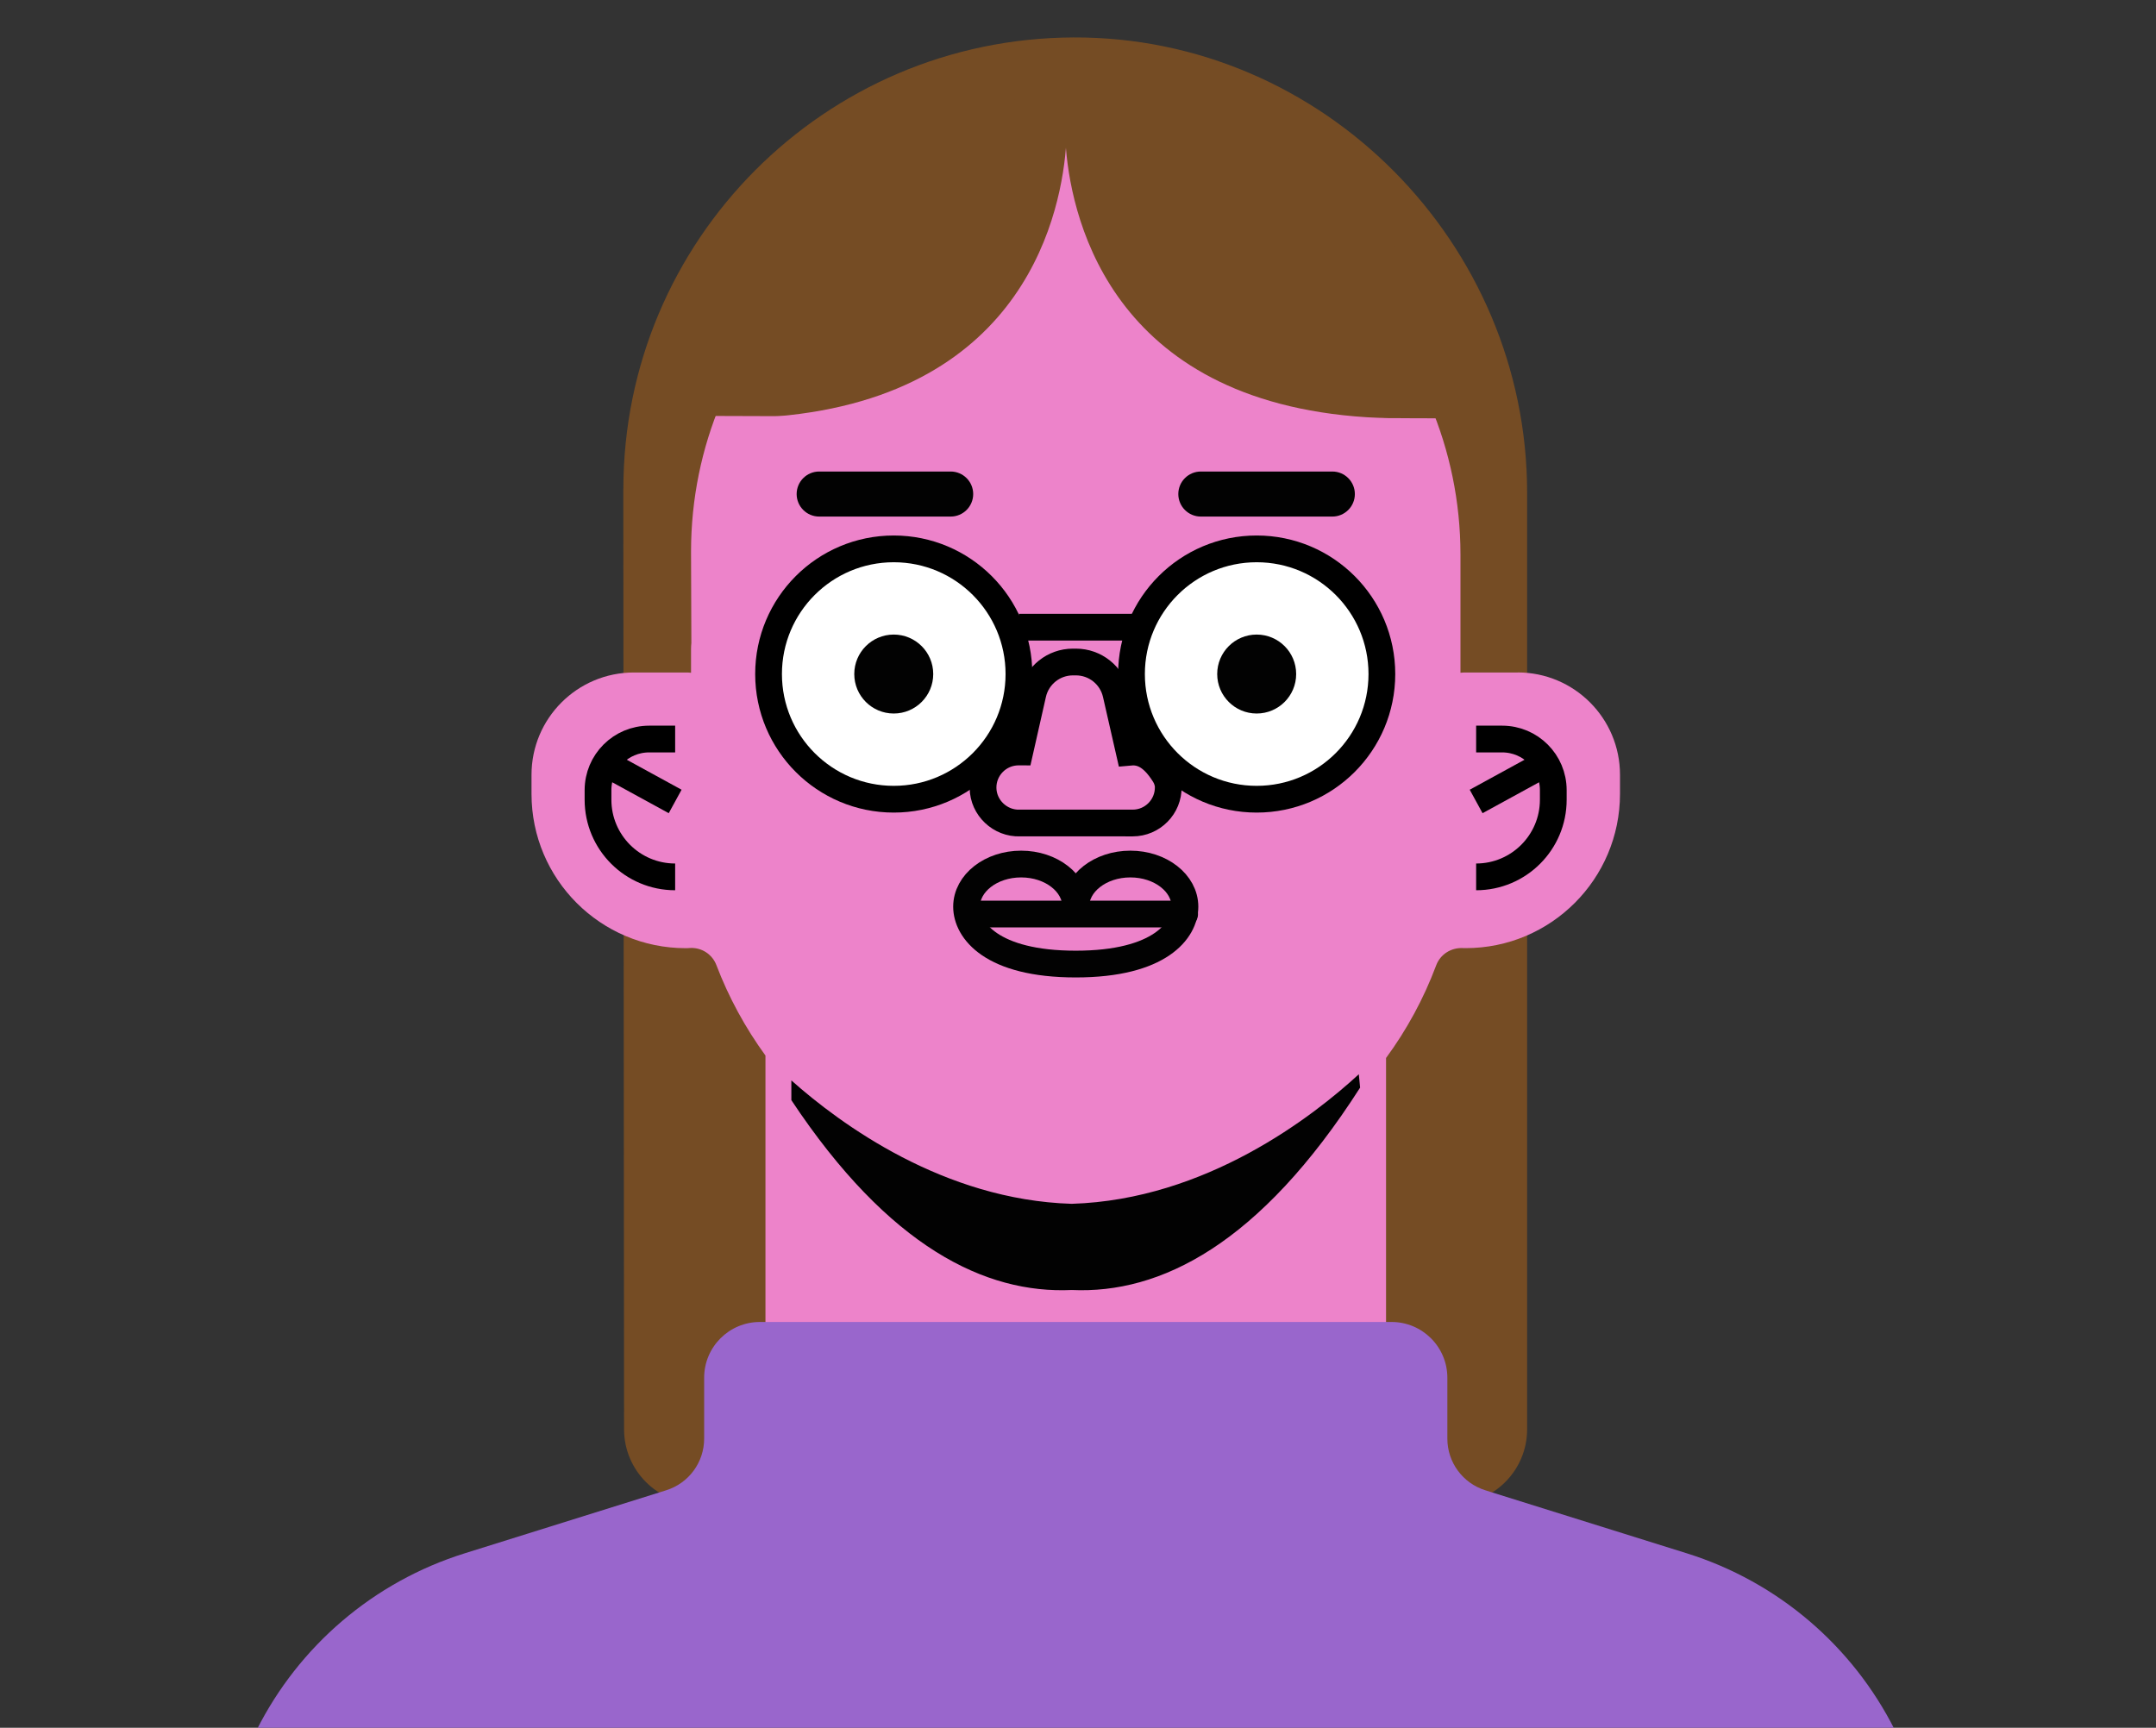 <svg width="403" height="323" viewBox="0 0 403 323" fill="none" xmlns="http://www.w3.org/2000/svg">
<rect x="0" y="0" width="403" height="323" fill="#333333" stroke="none"/>
<g clip-path="url(#clip0_51_1089)">
<g clip-path="url(#clip1_51_1089)">
<path d="M116.52 91.46C116.52 44.92 154.16 7.17 200.67 7C247.3 6.83 285.45 45.49 285.45 92.12V267.2C285.45 274.9 279.21 281.15 271.5 281.15H130.6C122.91 281.15 116.67 274.92 116.65 267.23L116.51 91.48L116.52 91.46Z" fill="#754C24"/>
<path d="M283.68 125.72H273.97C273.64 125.72 273.31 125.74 272.99 125.77V103.68C272.99 63.98 240.51 31.07 200.81 31.21C161.22 31.35 129.17 63.49 129.17 103.12L129.23 120.21C129.19 120.59 129.17 120.97 129.17 121.36V125.77C128.85 125.73 128.52 125.72 128.19 125.72H118.48C107.91 125.72 99.35 134.29 99.35 144.85V148.42C99.35 164.35 112.26 177.26 128.19 177.26C128.42 177.26 128.65 177.26 128.87 177.23C131.08 177.06 133.12 178.36 133.91 180.43C136.22 186.48 139.32 192.16 143.08 197.33V268.46H259.08V197.79C262.95 192.52 266.12 186.7 268.45 180.47C269.23 178.39 271.26 177.12 273.48 177.24C273.64 177.24 273.8 177.25 273.97 177.25C281.93 177.25 289.14 174.02 294.36 168.8C299.58 163.58 302.81 156.37 302.81 148.41V144.84C302.81 134.28 294.25 125.71 283.68 125.71V125.72Z" fill="#ED83CA"/>
<path d="M167.06 149.41C179.984 149.41 190.46 138.933 190.46 126.01C190.46 113.087 179.984 102.61 167.06 102.61C154.137 102.61 143.66 113.087 143.66 126.01C143.66 138.933 154.137 149.41 167.06 149.41Z" fill="white" stroke="black" stroke-width="5" stroke-miterlimit="10"/>
<path d="M167.06 133.39C171.136 133.39 174.44 130.086 174.44 126.01C174.44 121.934 171.136 118.63 167.06 118.63C162.984 118.63 159.68 121.934 159.68 126.01C159.68 130.086 162.984 133.39 167.06 133.39Z" fill="#020202"/>
<path d="M234.9 149.41C247.823 149.41 258.3 138.933 258.3 126.01C258.3 113.087 247.823 102.61 234.9 102.61C221.977 102.61 211.5 113.087 211.5 126.01C211.5 138.933 221.977 149.41 234.9 149.41Z" fill="white" stroke="black" stroke-width="5" stroke-miterlimit="10"/>
<path d="M234.9 133.39C238.975 133.39 242.28 130.086 242.28 126.01C242.28 121.934 238.975 118.63 234.9 118.63C230.824 118.63 227.52 121.934 227.52 126.01C227.52 130.086 230.824 133.39 234.9 133.39Z" fill="#020202"/>
<path d="M217.64 144.81C215.22 140.96 213.04 140.43 211.09 140.62L208.61 129.74C207.81 126.24 204.7 123.76 201.11 123.76H200.55C196.96 123.76 193.85 126.25 193.06 129.75L190.61 140.59C190.54 140.59 190.47 140.58 190.4 140.58C186.7 140.58 183.7 143.61 183.75 147.32C183.8 151.03 186.98 153.99 190.63 153.86C191.17 153.84 211.04 153.86 211.72 153.86C215.43 153.86 218.44 150.81 218.37 147.08C218.35 146.27 218.06 145.48 217.63 144.79L217.64 144.81Z" fill="#ED83CA" stroke="black" stroke-width="5" stroke-miterlimit="10"/>
<path d="M126.2 138.16H121.34C116.06 138.16 111.78 142.44 111.78 147.72V149.51C111.78 157.47 118.24 163.93 126.2 163.93" fill="#ED83CA"/>
<path d="M126.2 138.16H121.34C116.06 138.16 111.78 142.44 111.78 147.72V149.51C111.78 157.47 118.24 163.93 126.2 163.93" stroke="black" stroke-width="5" stroke-miterlimit="10"/>
<path d="M126.2 149.83L112.71 142.45" stroke="black" stroke-width="5" stroke-miterlimit="10"/>
<path d="M275.92 138.16H280.78C286.06 138.16 290.34 142.44 290.34 147.72V149.51C290.34 157.47 283.88 163.93 275.92 163.93" fill="#ED83CA"/>
<path d="M275.92 138.16H280.78C286.06 138.16 290.34 142.44 290.34 147.72V149.51C290.34 157.47 283.88 163.93 275.92 163.93" stroke="black" stroke-width="5" stroke-miterlimit="10"/>
<path d="M275.92 149.83L289.41 142.45" stroke="black" stroke-width="5" stroke-miterlimit="10"/>
<path d="M190.46 117.25H213.2" stroke="black" stroke-width="5" stroke-miterlimit="10"/>
<path d="M354.16 323.37H48C55.85 307.79 69.75 295.73 86.89 290.38L123.2 279.02L124.53 278.6C128.75 277.28 131.62 273.37 131.62 268.95V257.57C131.62 251.81 136.29 247.14 142.04 247.14H260.11C265.87 247.14 270.54 251.81 270.54 257.57V268.95C270.54 273.37 273.41 277.28 277.63 278.6L278.92 279.01L315.27 290.38C332.4 295.73 346.31 307.79 354.16 323.37Z" fill="#9966CC"/>
<path d="M129.93 77.75C129.93 44.64 167.68 17.79 200.76 17.67C233.93 17.55 273.4 45.05 273.4 78.22L129.93 77.75Z" fill="#754C24"/>
<path d="M262.48 78.22H136.02C188.02 78.22 197.46 44.23 199.09 29.25C199.15 28.69 199.2 28.15 199.24 27.65C199.28 28.16 199.33 28.69 199.39 29.25C201.03 44.23 210.46 78.22 262.47 78.22H262.48Z" fill="#ED83CA"/>
<path d="M177.7 88.15H153.12C150.795 88.15 148.91 90.035 148.91 92.36C148.91 94.685 150.795 96.57 153.12 96.57H177.7C180.025 96.57 181.91 94.685 181.91 92.36C181.91 90.035 180.025 88.15 177.7 88.15Z" fill="#020202"/>
<path d="M249.04 88.15H224.46C222.135 88.15 220.25 90.035 220.25 92.36C220.25 94.685 222.135 96.57 224.46 96.57H249.04C251.365 96.57 253.25 94.685 253.25 92.36C253.25 90.035 251.365 88.15 249.04 88.15Z" fill="#020202"/>
<path d="M201.07 169.5C201.07 165.1 196.5 161.53 190.87 161.53C185.24 161.53 180.67 165.1 180.67 169.5C180.67 173.9 185.31 180.23 201.08 180.23C216.85 180.23 221.49 173.9 221.49 169.5C221.49 165.1 216.92 161.53 211.29 161.53C205.66 161.53 201.09 165.1 201.09 169.5" fill="#ED83CA"/>
<path d="M201.07 169.5C201.07 165.1 196.5 161.53 190.87 161.53C185.24 161.53 180.67 165.1 180.67 169.5C180.67 173.9 185.31 180.23 201.08 180.23C216.85 180.23 221.49 173.9 221.49 169.5C221.49 165.1 216.92 161.53 211.29 161.53C205.66 161.53 201.09 165.1 201.09 169.5" stroke="#020202" stroke-width="5" stroke-linecap="round" stroke-linejoin="round"/>
<path d="M181 170.88H221.43" stroke="#020202" stroke-width="5" stroke-linecap="round" stroke-linejoin="round"/>
<path d="M254.23 203.33C235.47 232.65 216.86 241.93 200.33 241.16C184.23 241.91 166.16 233.16 147.92 205.67V201.98C157.06 210.11 176.37 224.32 200.32 225.05C225.46 224.28 245.47 208.67 253.99 200.83L254.23 203.33Z" fill="#020202"/>
</g>
</g>
<defs>
<clipPath id="clip0_51_1089">
<rect width="403" height="323" fill="white"/>
</clipPath>
<clipPath id="clip1_51_1089">
<rect width="306.16" height="316.37" fill="white" transform="translate(48 7)"/>
</clipPath>
</defs>
</svg>
